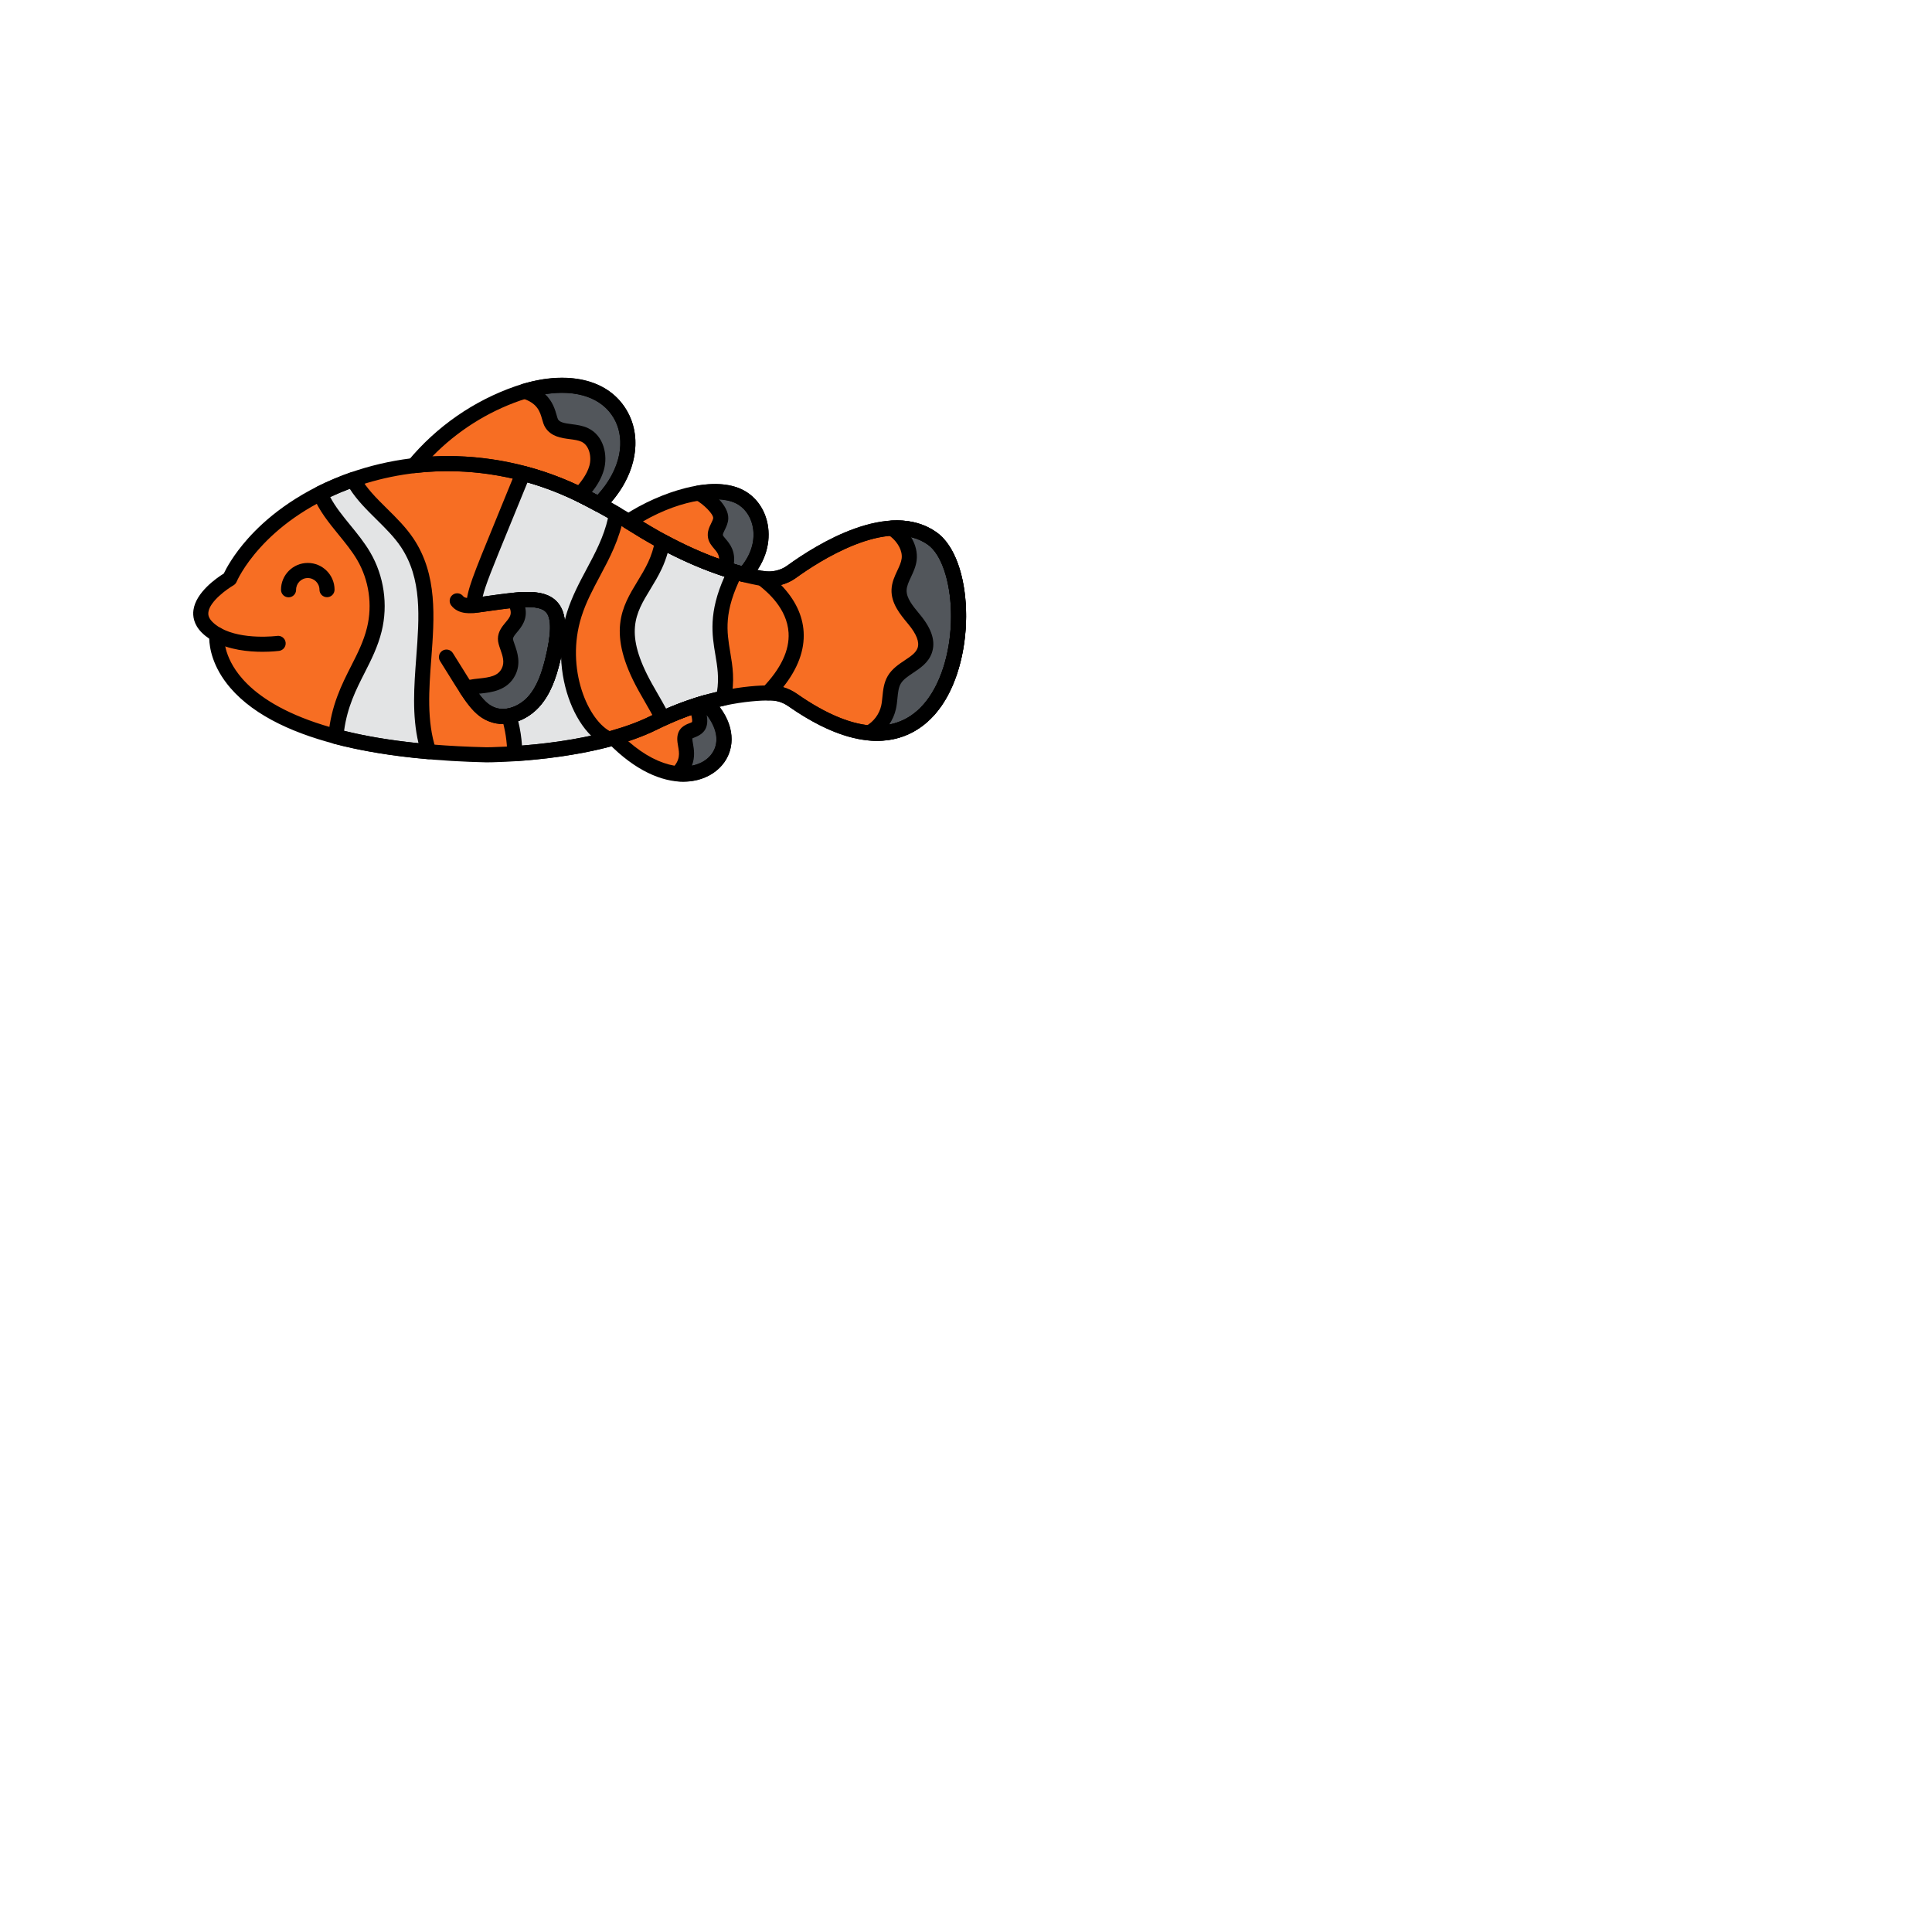 <svg enable-background="new 0 0 512 512" height="100" viewBox="-64 -64 640 640" width="100" xmlns="http://www.w3.org/2000/svg"><g fill="#f76e23"><path d="m97.141 186.039c-94.149-2.14-89.301-39.834-89.301-39.834-1.187-.668-2.285-1.468-3.243-2.426-7.489-7.489 7.489-16.048 7.489-16.048s8.29-20.45 38.378-31.953c25.552-9.769 54.067-7.803 78.514 4.473 5.337 2.68 11.172 5.92 17.377 9.827 19.34 12.177 34.363 16.201 42.181 17.531 3.423.582 6.939-.203 9.748-2.243 9.022-6.551 32.112-21.164 46.498-11.009 17.876 12.619 10.948 93.452-46.184 53.549-2.21-1.543-4.822-2.397-7.517-2.385-6.957.032-21.331 1.33-38.308 9.818-21.396 10.7-55.632 10.7-55.632 10.7z"/><path d="m244.783 114.358c-14.387-10.155-37.476 4.458-46.498 11.009-2.775 2.015-6.239 2.8-9.621 2.258.027.543 23.721 15.179 1.751 37.908 2.86-.047 5.48.486 8.184 2.374 57.131 39.904 64.06-40.931 46.184-53.549z"/><path d="m169.821 168.715c-5.201 1.468-10.952 3.577-17.047 6.625-4.127 2.063-8.733 3.726-13.478 5.07 23.088 23.652 43.906 7.615 34.028-7.452-1.008-1.538-2.222-2.919-3.503-4.243z"/><path d="m146.355 110.078c15.212 9.578 27.735 14.101 36.2 16.247 8.454-9.216 6.443-20.704-.532-25.195-9.064-5.837-27.008.493-37.812 7.617.71.436 1.424.878 2.144 1.331z"/><path d="m128.978 100.251c1.755.881 3.568 1.829 5.426 2.836 2.428-2.441 4.591-5.11 6.26-8.128 10.116-18.293-3.557-38.903-33.1-28.651-13.37 4.64-25.404 13.033-34.438 23.921 18.988-2.225 38.45 1.284 55.852 10.022z"/></g><path d="m244.783 114.358c-3.954-2.791-8.566-3.703-13.361-3.434.65.448 1.277.93 1.865 1.463 2.508 2.272 4.304 5.603 3.879 8.961-.445 3.513-3.187 6.481-3.335 10.019-.158 3.784 2.633 6.951 5.041 9.874s4.711 6.717 3.433 10.282c-1.595 4.449-7.682 5.601-10.071 9.679-1.594 2.721-1.195 6.127-1.905 9.199-.791 3.423-3.064 6.476-6.117 8.215-.087.05-.178.092-.267.14 33.44 3.035 35.61-53.971 20.838-64.398z" fill="#52565b"/><path d="m106.39 134.824c4.133 7.285-2.924 8.702-2.954 12.798-.017 2.287 3.237 6.542 1.003 10.942-2.989 5.886-11.007 3.881-13.922 5.641 3.114 4.762 5.288 7.263 8.519 8.489 4.734 1.796 10.273-.409 13.681-4.154s5.078-8.733 6.302-13.646c4.669-18.736-.551-21.201-12.629-20.07z" fill="#52565b"/><path d="m182.555 126.325c8.454-9.216 6.443-20.704-.532-25.195-3.721-2.396-8.939-2.739-14.544-1.822 2.655 1.411 7.394 5.363 7.272 8.391-.085 2.116-2.134 3.931-1.747 6.013.511 2.751 5.337 3.962 3.124 10.732 2.34.77 4.494 1.391 6.427 1.881z" fill="#52565b"/><path d="m169.821 168.715c-1.049.296-2.126.626-3.219.977 4.035 10.937-3.558 6.157-3.748 10.932-.105 2.658 2.419 6.751-2.391 11.687 12.893 1.262 21.837-10.708 9.358-23.596z" fill="#52565b"/><path d="m109.802 65.591c8.288 2.612 7.606 8.578 8.95 10.693 2.136 3.36 7.38 2.088 10.973 3.801 3.788 1.806 5.054 6.858 3.914 10.896-.955 3.382-3.165 6.209-5.523 8.857 1.622.794 3.203 1.578 6.287 3.248 20.088-20.194 6.928-47.033-24.601-37.495z" fill="#52565b"/><path d="m47.255 179.973c8.366 2.215 18.501 3.985 30.776 5.049-7.409-22.37 6.255-49.176-7.152-69.244-5.097-7.629-13.752-13.062-17.907-20.915-3.639 1.273-7.238 2.777-10.879 4.606 3.012 7.576 10.146 13.498 14.392 20.764 4.226 7.233 5.518 16.125 3.524 24.262-2.938 11.985-11.319 19.417-12.754 35.478z" fill="#e3e4e5"/><path d="m175.659 167.266c3.271-15.005-6.72-20.727 3.834-41.772-6.352-1.848-14.503-4.944-24.009-10.085-.511 2.733-1.343 5.406-2.524 7.923-5.552 11.828-15.75 17.775-3.18 40.359 1.905 3.423 3.985 6.821 5.765 10.324 7.41-3.43 14.258-5.511 20.114-6.749z" fill="#e3e4e5"/><path d="m126.231 139.513c3.698-11.687 11.58-20.077 13.997-33.148-10.678-6.237-19.714-10.605-30.976-13.554-13.992 34.361-15.801 37.79-16.332 43.749.347-.032.691-.07 1.024-.115 20.578-2.792 31.126-5.834 25.075 18.451-1.224 4.913-2.894 9.902-6.302 13.646-2.115 2.324-5.051 4.053-8.105 4.603 1.126 3.821 1.87 7.941 1.9 12.517 7.958-.525 19.851-1.786 31.184-4.81-8.796-3.898-17.336-22.785-11.465-41.339z" fill="#e3e4e5"/><path d="m31.586 133.872c-1.377 0-2.496-1.114-2.5-2.492-.016-4.891 3.951-8.883 8.841-8.899h.027c4.879 0 8.856 3.961 8.872 8.843.004 1.381-1.111 2.503-2.492 2.508-.002 0-.005 0-.008 0-1.377 0-2.496-1.114-2.5-2.492-.007-2.13-1.742-3.858-3.871-3.858-.004 0-.008 0-.012 0-2.134.007-3.864 1.749-3.857 3.884.004 1.381-1.111 2.503-2.492 2.508-.003-.002-.006-.002-.008-.002z"/><path d="m97.141 188.539c-.019 0-.038 0-.057-.001-29.583-.672-68.306-5.498-84.789-24.671-5.94-6.91-6.901-13.334-6.987-16.288-.912-.615-1.742-1.296-2.478-2.032-2.733-2.732-3.006-5.548-2.754-7.429.79-5.896 7.672-10.647 10.055-12.129.843-1.765 3.228-6.23 7.995-11.583 5.507-6.185 15.434-14.841 31.446-20.963 25.768-9.851 55.121-8.185 80.529 4.573 5.872 2.949 11.789 6.296 17.586 9.946 19.241 12.114 34.115 15.965 41.269 17.182 2.769.473 5.634-.184 7.86-1.801 9.638-6.998 33.746-22.086 49.409-11.028 12.345 8.714 13.226 41.027 1.571 57.625-6.224 8.867-21.077 20.656-50.628.017-1.826-1.276-3.956-1.979-6.074-1.935-6.821.031-20.724 1.314-37.202 9.555-21.676 10.837-55.33 10.962-56.751 10.962zm-12.848-96.45c-11.234 0-22.4 1.997-32.937 6.024-28.592 10.932-36.876 30.369-36.956 30.564-.212.515-.591.949-1.074 1.226-1.997 1.146-7.812 5.243-8.295 8.884-.095.717-.061 1.83 1.334 3.226.752.752 1.661 1.43 2.7 2.014.888.5 1.384 1.488 1.254 2.499-.027.251-.66 6.741 5.949 14.292 8.506 9.719 29.444 21.549 80.899 22.723 1.119-.005 34.127-.254 54.489-10.435 17.387-8.693 32.158-10.049 39.415-10.082 3.146-.035 6.284.966 8.96 2.835 19.542 13.65 34.645 14.068 43.673 1.21 10.744-15.301 8.907-44.123-.363-50.668-13.384-9.447-36.747 6.024-43.587 10.99-3.308 2.402-7.549 3.378-11.637 2.685-7.52-1.279-23.119-5.304-43.094-17.881-5.662-3.564-11.438-6.831-17.167-9.708-13.752-6.907-28.715-10.398-43.563-10.398z"/><path d="m22.961 151.916c-4.577 0-11.151-.609-16.347-3.532-1.204-.677-1.63-2.201-.953-3.404.676-1.203 2.2-1.63 3.404-.953 7.278 4.093 18.624 2.64 18.738 2.624 1.374-.18 2.626.779 2.809 2.148.183 1.368-.779 2.626-2.147 2.809-.215.028-2.401.308-5.504.308z"/><path d="m226.506 181.425c-7.591 0-17.229-3.012-29.338-11.469-1.995-1.394-3.995-1.976-6.711-1.923-1.035.007-1.933-.577-2.335-1.505-.402-.927-.207-2.006.496-2.732 6.06-6.27 8.955-12.386 8.604-18.18-.494-8.174-7.246-13.653-9.464-15.453-.823-.668-1.534-1.245-1.592-2.414-.037-.753.267-1.482.829-1.985s1.319-.724 2.064-.607c2.778.448 5.534-.198 7.757-1.812 9.638-6.999 33.745-22.085 49.409-11.028 12.345 8.714 13.226 41.027 1.571 57.625-3.674 5.231-10.357 11.483-21.29 11.483zm-31.093-17.784c1.638.463 3.157 1.196 4.618 2.216 19.544 13.651 34.646 14.07 43.674 1.211 10.744-15.302 8.908-44.123-.363-50.668-13.384-9.447-36.747 6.024-43.587 10.99-1.53 1.111-3.227 1.914-5.015 2.391 4.631 4.812 7.141 10.02 7.474 15.535.364 6.051-1.921 12.201-6.801 18.325z"/><path d="m226.508 181.373c-.914 0-1.843-.043-2.788-.128-1.098-.101-2-.907-2.223-1.986-.222-1.08.289-2.178 1.258-2.702l.177-.092c2.489-1.416 4.328-3.885 4.961-6.627.217-.938.318-1.965.425-3.051.214-2.168.456-4.626 1.758-6.85 1.394-2.38 3.648-3.881 5.637-5.205 1.963-1.308 3.658-2.437 4.238-4.054.696-1.94-.316-4.582-3.009-7.849l-.358-.434c-2.425-2.932-5.442-6.581-5.252-11.135.1-2.372 1.067-4.435 1.921-6.253.654-1.394 1.272-2.71 1.432-3.975.336-2.65-1.37-5.247-3.077-6.795-.467-.424-.992-.834-1.605-1.257-.88-.606-1.277-1.705-.988-2.734.289-1.028 1.199-1.761 2.267-1.82 5.796-.316 10.826.982 14.942 3.887v.001c9.841 6.946 12.913 30.455 6.319 48.373-4.941 13.431-14.124 20.686-26.035 20.686zm11.291-67.451c1.502 2.441 2.174 5.156 1.847 7.74-.259 2.047-1.112 3.866-1.866 5.471-.717 1.528-1.395 2.971-1.452 4.338-.11 2.637 2.035 5.23 4.109 7.739l.364.44c3.946 4.788 5.208 8.947 3.857 12.716-1.138 3.174-3.813 4.955-6.173 6.527-1.688 1.125-3.283 2.187-4.094 3.571-.749 1.277-.918 2.995-1.097 4.813-.118 1.195-.24 2.433-.529 3.685-.413 1.788-1.17 3.497-2.197 5.028 6.313-1.197 13.051-5.529 17.283-17.03 6.195-16.834 2.698-37.473-4.511-42.562-1.639-1.156-3.492-1.983-5.541-2.476z"/><path d="m78.031 187.521c-.072 0-.144-.003-.216-.01-11.693-1.013-22.191-2.736-31.201-5.122-1.177-.312-1.958-1.427-1.85-2.64.896-10.014 4.44-16.99 7.568-23.146 2.12-4.173 4.123-8.114 5.248-12.705 1.848-7.537.661-15.704-3.254-22.406-1.691-2.894-3.963-5.681-6.161-8.375-3.201-3.926-6.51-7.984-8.396-12.726-.479-1.205.042-2.576 1.201-3.158 3.625-1.82 7.28-3.368 11.176-4.731 1.166-.41 2.457.097 3.036 1.19 2.088 3.947 5.477 7.295 9.064 10.839 3.076 3.039 6.256 6.181 8.711 9.856 8.008 11.986 6.945 26.116 5.916 39.78-.767 10.193-1.561 20.733 1.531 30.066.265.799.11 1.676-.412 2.336-.476.606-1.2.952-1.961.952zm-28.05-9.431c7.302 1.802 15.571 3.177 24.653 4.102-2.19-9.231-1.458-18.956-.747-28.397 1.009-13.409 1.963-26.075-5.087-36.628-2.174-3.253-5.17-6.214-8.068-9.077-3.181-3.143-6.456-6.378-8.867-10.166-2.217.831-4.361 1.733-6.479 2.726 1.674 3.201 4.106 6.185 6.655 9.31 2.318 2.843 4.715 5.783 6.603 9.013 4.564 7.812 5.947 17.333 3.793 26.118-1.263 5.152-3.492 9.538-5.647 13.78-2.822 5.553-5.733 11.281-6.809 19.219z"/><path d="m155.545 176.516c-.913 0-1.791-.503-2.23-1.368-1.139-2.243-2.44-4.504-3.699-6.69-.681-1.184-1.361-2.365-2.021-3.55-10.764-19.339-5.516-27.963-.441-36.303 1.224-2.012 2.489-4.091 3.542-6.335 1.061-2.26 1.845-4.723 2.33-7.319.147-.785.66-1.453 1.381-1.798.722-.343 1.563-.321 2.266.058 8.078 4.369 15.99 7.694 23.518 9.884.712.207 1.296.721 1.593 1.4.297.681.276 1.457-.057 2.121-6.065 12.094-4.978 18.574-3.826 25.435.777 4.63 1.581 9.416.2 15.749-.21.962-.963 1.71-1.926 1.914-6.572 1.389-13.161 3.6-19.582 6.57-.339.156-.696.232-1.048.232zm1.634-57.387c-.518 1.831-1.172 3.594-1.957 5.266-1.168 2.487-2.505 4.685-3.797 6.809-4.922 8.089-8.81 14.478.538 31.272.647 1.163 1.316 2.324 1.985 3.487.904 1.57 1.829 3.177 2.714 4.81 5.541-2.411 11.192-4.286 16.848-5.591.745-4.648.119-8.378-.54-12.304-1.097-6.536-2.331-13.887 3.023-25.843-6.1-1.967-12.407-4.616-18.814-7.906zm18.48 48.138h.01z"/><path d="m106.512 188.161c-.63 0-1.239-.238-1.703-.669-.504-.47-.793-1.126-.797-1.814-.025-3.939-.614-7.809-1.798-11.827-.201-.682-.103-1.416.271-2.021s.986-1.021 1.685-1.147c2.446-.439 4.888-1.834 6.699-3.824 3.147-3.459 4.66-8.294 5.725-12.568 2.05-8.226 2.147-13.441.289-15.504-2.428-2.696-9.679-1.676-18.86-.385-1.208.17-2.455.346-3.742.521-.366.05-.749.093-1.136.128-.736.072-1.467-.198-1.991-.722-.524-.523-.789-1.253-.723-1.99.472-5.294 1.772-8.469 10.233-29.12 1.758-4.292 3.831-9.35 6.274-15.35.474-1.163 1.737-1.792 2.949-1.476 11.968 3.134 21.29 7.788 31.604 13.812.91.532 1.389 1.577 1.198 2.613-1.455 7.867-4.767 14.072-7.97 20.073-2.361 4.423-4.591 8.601-6.102 13.375-5.446 17.209 2.25 34.822 10.094 38.298.969.43 1.562 1.424 1.479 2.481s-.823 1.946-1.848 2.22c-11.519 3.074-23.577 4.356-31.665 4.89-.055.004-.111.006-.165.006zm1.157-13.274c.661 2.72 1.074 5.398 1.249 8.094 6.374-.504 14.602-1.46 22.889-3.275-5.507-5.427-9.553-15.238-9.941-25.959-.131.57-.271 1.154-.42 1.753-1.216 4.879-2.983 10.444-6.878 14.725-1.903 2.088-4.327 3.713-6.899 4.662zm3.013-42.789c4.32 0 7.661.839 9.916 3.342 1.362 1.513 2.192 3.464 2.496 6.013.221-.901.472-1.8.755-2.693 1.65-5.214 4.094-9.793 6.458-14.222 2.904-5.441 5.661-10.605 7.109-16.914-8.734-5.027-16.835-9.004-26.685-11.816-2.085 5.116-3.886 9.511-5.441 13.307-6.321 15.428-8.525 20.808-9.389 24.537.481-.067.956-.134 1.425-.2 5.136-.724 9.613-1.354 13.356-1.354z"/><path d="m102.614 175.847c-1.479 0-2.981-.251-4.465-.813-5.11-1.939-7.847-6.347-13.3-15.127-.925-1.489-1.938-3.12-3.063-4.904-.737-1.168-.387-2.712.78-3.448 1.168-.738 2.713-.388 3.448.78 1.133 1.796 2.151 3.437 3.082 4.935 5.01 8.068 7.297 11.75 10.826 13.09 3.961 1.502 8.452-.761 10.945-3.5 3.146-3.458 4.66-8.293 5.725-12.567 2.05-8.226 2.147-13.442.289-15.505-2.429-2.696-9.68-1.675-18.861-.385-1.207.17-2.455.346-3.742.521-1.903.258-6.361.861-8.814-2.383-.833-1.102-.614-2.67.487-3.502 1.101-.834 2.668-.616 3.502.486.458.607 1.855.755 4.153.443 1.278-.173 2.518-.348 3.717-.517 11.067-1.558 19.064-2.682 23.272 1.989 3.21 3.563 3.463 9.563.848 20.061-1.216 4.879-2.984 10.444-6.878 14.724-2.823 3.102-7.267 5.622-11.951 5.622z"/><path d="m162.374 194.96c-7.151 0-15.932-3.65-24.866-12.804-.616-.631-.854-1.539-.626-2.391s.886-1.521 1.734-1.761c4.959-1.405 9.347-3.054 13.041-4.9 5.667-2.833 11.55-5.119 17.486-6.795.884-.25 1.835.007 2.475.667 1.661 1.715 2.832 3.137 3.798 4.61 4.63 7.062 3.747 15.015-2.195 19.789-2.806 2.254-6.531 3.585-10.847 3.585zm-18.256-13.413c10.92 9.592 20.927 9.98 25.97 5.931 3.886-3.122 4.335-8.283 1.146-13.148-.584-.892-1.28-1.779-2.188-2.784-5.141 1.544-10.231 3.57-15.154 6.032-2.898 1.447-6.173 2.777-9.774 3.969z"/><path d="m182.555 128.825c-.205 0-.411-.025-.614-.076-8.113-2.057-21.103-6.598-36.918-16.556-.711-.447-1.417-.885-2.119-1.315-.728-.447-1.178-1.235-1.191-2.091-.014-.854.41-1.656 1.123-2.127 6.09-4.016 13.5-7.299 20.328-9.007 8.519-2.129 15.508-1.655 20.213 1.375 3.868 2.49 6.45 6.744 7.085 11.671.78 6.053-1.374 12.203-6.064 17.316-.481.523-1.152.81-1.843.81zm-33.601-20.072c13.752 8.484 25.136 12.687 32.725 14.757 3.005-3.752 4.358-8.026 3.824-12.171-.446-3.462-2.208-6.416-4.833-8.107-5.406-3.481-18.358-2.207-31.716 5.521z"/><path d="m134.403 105.587c-.406 0-.815-.099-1.19-.302-1.814-.983-3.616-1.925-5.356-2.8-17.062-8.566-35.886-11.947-54.44-9.774-1.014.105-2-.392-2.488-1.291-.487-.897-.379-2.002.273-2.789 9.416-11.348 21.706-19.884 35.542-24.686 14.787-5.131 27.819-3.2 34.862 5.164 6.035 7.167 6.512 17.535 1.246 27.06-1.651 2.985-3.835 5.824-6.676 8.681-.481.484-1.123.737-1.773.737zm-50.009-18.517c15.699 0 31.304 3.715 45.706 10.946l.001.001c1.246.626 2.521 1.285 3.81 1.968 1.893-2.066 3.395-4.118 4.566-6.236 4.24-7.667 3.973-15.875-.695-21.419-5.656-6.718-16.646-8.087-29.397-3.66-11.025 3.825-21.005 10.182-29.174 18.535 1.727-.09 3.456-.135 5.183-.135z"/><path d="m102.614 175.847c-1.479 0-2.981-.251-4.465-.813-3.955-1.501-6.469-4.482-9.724-9.459-.372-.567-.496-1.262-.345-1.924s.564-1.233 1.146-1.585c1.462-.883 3.349-1.08 5.346-1.29 3.791-.398 6.371-.846 7.639-3.343 1.041-2.05.288-4.191-.439-6.263-.434-1.236-.844-2.403-.835-3.565.018-2.392 1.416-4.069 2.539-5.416 1.619-1.942 2.51-3.013.742-6.131-.418-.737-.435-1.638-.042-2.39s1.139-1.254 1.983-1.333c5.658-.531 11.337-.502 14.569 3.257 3.086 3.591 3.301 9.544.719 19.907-1.216 4.879-2.983 10.444-6.878 14.725-2.827 3.103-7.271 5.623-11.955 5.623zm-7.961-10.052c1.971 2.645 3.438 3.868 5.27 4.563 3.963 1.498 8.452-.761 10.945-3.5 3.147-3.459 4.66-8.294 5.725-12.568 2.03-8.146 2.145-13.341.341-15.438-1.1-1.281-3.255-1.829-6.963-1.749.887 4.036-1.256 6.608-2.655 8.286-.738.886-1.375 1.65-1.38 2.253.003.306.32 1.21.553 1.871.871 2.48 2.187 6.229.18 10.184-2.594 5.109-7.999 5.677-11.575 6.052-.144.014-.291.029-.441.046z"/><path d="m182.555 128.825c-.204 0-.41-.025-.614-.076-2.1-.532-4.319-1.182-6.595-1.931-1.31-.432-2.023-1.842-1.594-3.152 1.063-3.251.119-4.366-1.189-5.91-.811-.958-1.73-2.044-2.017-3.588-.363-1.956.42-3.553 1.05-4.836.314-.642.64-1.305.657-1.733.053-1.31-3.171-4.606-5.948-6.083-.947-.503-1.468-1.555-1.293-2.613s1.004-1.888 2.062-2.061c6.828-1.119 12.312-.383 16.302 2.187 3.868 2.49 6.45 6.744 7.085 11.671.78 6.053-1.374 12.203-6.064 17.316-.48.522-1.151.809-1.842.809zm-3.466-6.065c.878.268 1.743.519 2.59.75 3.005-3.752 4.358-8.026 3.824-12.171-.446-3.462-2.208-6.416-4.833-8.107-1.678-1.08-3.883-1.701-6.519-1.854 1.788 1.906 3.189 4.176 3.099 6.422-.06 1.482-.672 2.731-1.165 3.734-.321.653-.684 1.394-.623 1.722.044.238.549.834.917 1.269 1.29 1.523 3.32 3.919 2.71 8.235z"/><path d="m162.323 194.902c-.691 0-1.393-.034-2.103-.104-.957-.094-1.774-.728-2.104-1.63-.33-.903-.113-1.915.558-2.604 2.756-2.828 2.37-5.021 1.962-7.344-.155-.879-.315-1.788-.279-2.696.138-3.47 2.744-4.457 3.996-4.932.311-.118.779-.295.894-.402-.01 0 .372-.943-.99-4.634-.235-.639-.2-1.347.098-1.959.298-.613.833-1.077 1.482-1.286 1.122-.361 2.229-.699 3.306-1.003.883-.25 1.835.007 2.475.667 6.325 6.532 8.297 13.709 5.41 19.692-2.478 5.134-8.117 8.235-14.705 8.235zm3.041-14.314c-.004.033-.009.078-.011.136-.015.372.093.984.207 1.632.312 1.774.766 4.354-.363 7.276 3.357-.657 6.045-2.48 7.327-5.136 1.61-3.337.722-7.469-2.417-11.624.692 3.912-.567 6.104-3.982 7.397-.244.092-.591.224-.761.319z"/><path d="m134.403 105.587c-.406 0-.815-.099-1.189-.302-2.991-1.62-4.515-2.379-6.196-3.202-.702-.344-1.203-.996-1.353-1.764s.066-1.561.586-2.145c2.1-2.356 4.156-4.941 4.984-7.872.805-2.853.045-6.706-2.584-7.96-1.039-.495-2.431-.678-3.905-.87-2.749-.359-6.169-.807-8.102-3.848-.518-.813-.782-1.749-1.063-2.739-.708-2.497-1.509-5.328-6.529-6.91-1.046-.33-1.755-1.303-1.749-2.399s.727-2.061 1.776-2.378c11.986-3.627 27.324-3.284 34.433 8.55 5.853 9.744 2.974 22.737-7.335 33.102-.482.484-1.124.737-1.774.737zm-2.33-6.565c.548.282 1.149.597 1.832.959 7.611-8.417 9.719-18.336 5.32-25.658-3.958-6.59-12.359-9.355-22.645-7.74 2.52 2.387 3.305 5.158 3.81 6.94.146.516.346 1.222.472 1.42.633.996 2.134 1.258 4.53 1.571 1.713.225 3.654.478 5.409 1.314 5.237 2.497 6.611 8.99 5.245 13.831-.789 2.797-2.276 5.197-3.973 7.363z"/></svg>